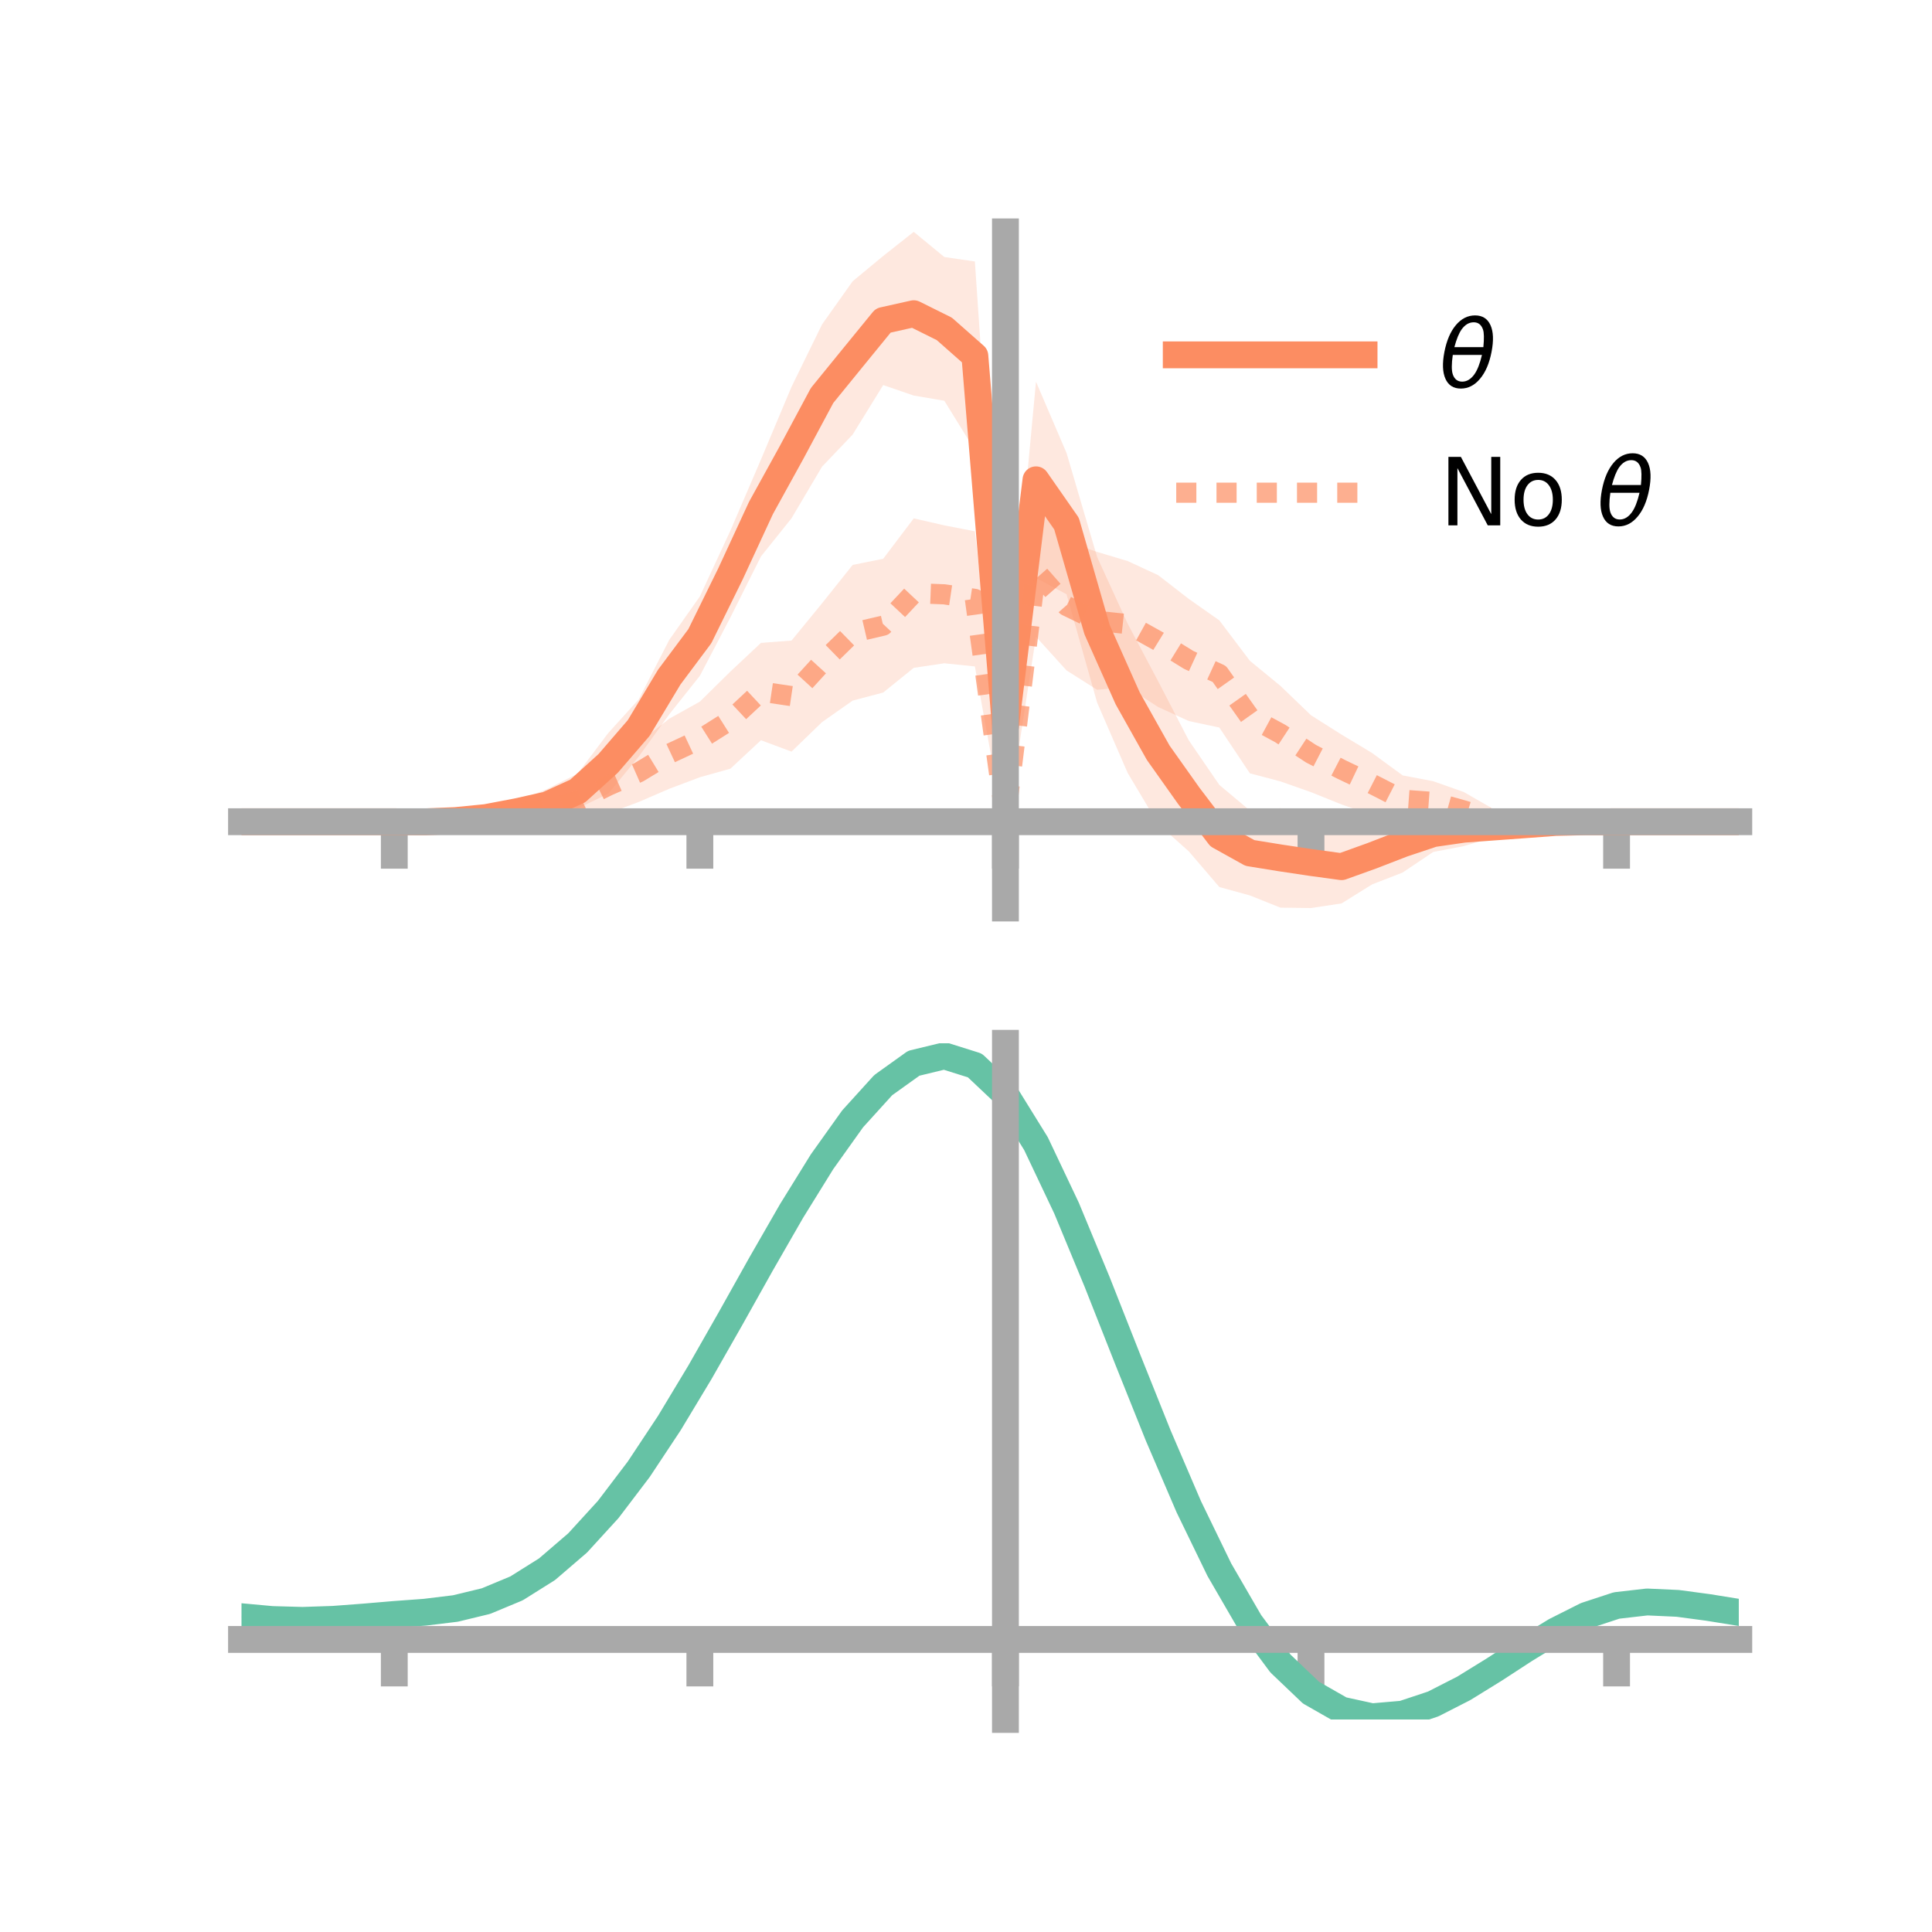 <?xml version="1.0" encoding="utf-8" standalone="no"?>
<!DOCTYPE svg PUBLIC "-//W3C//DTD SVG 1.1//EN"
  "http://www.w3.org/Graphics/SVG/1.1/DTD/svg11.dtd">
<!-- Created with matplotlib (https://matplotlib.org/) -->
<svg height="144pt" version="1.1" viewBox="0 0 144 144" width="144pt" xmlns="http://www.w3.org/2000/svg" xmlns:xlink="http://www.w3.org/1999/xlink">
 <defs>
  <style type="text/css">*{stroke-linecap:butt;stroke-linejoin:round;}</style>
 </defs>
 <g id="figure_1">
  <g id="patch_1">
   <path d="M 0 144 
L 144 144 
L 144 0 
L 0 0 
z
" style="fill:none;"/>
  </g>
  <g id="axes_1">
   <g id="patch_2">
    <path d="M 18 67.68 
L 129.6 67.68 
L 129.6 17.28 
L 18 17.28 
z
" style="fill:none;"/>
   </g>
   <g id="PolyCollection_1">
    <path clip-path="url(#pbcef297cf5)" d="M 18 61.247 
L 18 61.247 
L 20.278 61.247 
L 22.555 61.247 
L 24.833 61.247 
L 27.11 61.247 
L 29.388 61.247 
L 31.665 61.198 
L 33.943 60.889 
L 36.22 60.47 
L 38.498 59.703 
L 40.776 58.812 
L 43.053 57.663 
L 45.331 54.64 
L 47.608 52.126 
L 49.886 47.688 
L 52.163 44.457 
L 54.441 39.55 
L 56.718 34.249 
L 58.996 28.831 
L 61.273 24.177 
L 63.551 20.965 
L 65.829 19.079 
L 68.106 17.28 
L 70.384 19.156 
L 72.661 19.49 
L 74.939 52.829 
L 77.216 28.45 
L 79.494 33.765 
L 81.771 41.512 
L 84.049 46.486 
L 86.327 50.788 
L 88.604 55.179 
L 90.882 58.504 
L 93.159 60.411 
L 95.437 60.237 
L 97.714 60.893 
L 99.992 61.858 
L 102.269 61.638 
L 104.547 60.76 
L 106.824 60.769 
L 109.102 60.544 
L 111.38 60.888 
L 113.657 61.081 
L 115.935 61.057 
L 118.212 61.18 
L 120.49 61.247 
L 122.767 61.247 
L 125.045 61.247 
L 127.322 61.247 
L 129.6 61.247 
L 129.6 61.247 
L 129.6 61.247 
L 127.322 61.247 
L 125.045 61.247 
L 122.767 61.247 
L 120.49 61.247 
L 118.212 61.32 
L 115.935 61.548 
L 113.657 61.863 
L 111.38 62.388 
L 109.102 63.065 
L 106.824 63.5 
L 104.547 65.032 
L 102.269 65.918 
L 99.992 67.336 
L 97.714 67.68 
L 95.437 67.652 
L 93.159 66.741 
L 90.882 66.114 
L 88.604 63.453 
L 86.327 61.425 
L 84.049 57.609 
L 81.771 52.36 
L 79.494 44.294 
L 77.216 43.074 
L 74.939 55.552 
L 72.661 33.556 
L 70.384 29.87 
L 68.106 29.483 
L 65.829 28.7 
L 63.551 32.392 
L 61.273 34.779 
L 58.996 38.627 
L 56.718 41.473 
L 54.441 46.015 
L 52.163 50.373 
L 49.886 53.236 
L 47.608 56.39 
L 45.331 59.158 
L 43.053 60.258 
L 40.776 61.181 
L 38.498 61.304 
L 36.22 61.401 
L 33.943 61.432 
L 31.665 61.313 
L 29.388 61.247 
L 27.11 61.247 
L 24.833 61.247 
L 22.555 61.247 
L 20.278 61.247 
L 18 61.247 
z
" style="fill:#fc8d62;fill-opacity:0.2;"/>
   </g>
   <g id="PolyCollection_2">
    <path clip-path="url(#pbcef297cf5)" d="M 18 61.247 
L 18 61.247 
L 20.278 61.247 
L 22.555 61.247 
L 24.833 61.247 
L 27.11 61.247 
L 29.388 61.247 
L 31.665 61.097 
L 33.943 60.793 
L 36.22 60.449 
L 38.498 59.821 
L 40.776 59.05 
L 43.053 58.177 
L 45.331 56.505 
L 47.608 55.356 
L 49.886 53.565 
L 52.163 52.296 
L 54.441 50.053 
L 56.718 47.917 
L 58.996 47.745 
L 61.273 44.963 
L 63.551 42.107 
L 65.829 41.647 
L 68.106 38.637 
L 70.384 39.158 
L 72.661 39.6 
L 74.939 59.971 
L 77.216 37.68 
L 79.494 40.36 
L 81.771 41.134 
L 84.049 41.817 
L 86.327 42.872 
L 88.604 44.638 
L 90.882 46.239 
L 93.159 49.252 
L 95.437 51.122 
L 97.714 53.311 
L 99.992 54.754 
L 102.269 56.125 
L 104.547 57.794 
L 106.824 58.227 
L 109.102 59.033 
L 111.38 60.343 
L 113.657 60.607 
L 115.935 60.96 
L 118.212 61.194 
L 120.49 61.247 
L 122.767 61.247 
L 125.045 61.247 
L 127.322 61.247 
L 129.6 61.247 
L 129.6 61.247 
L 129.6 61.247 
L 127.322 61.247 
L 125.045 61.247 
L 122.767 61.247 
L 120.49 61.247 
L 118.212 61.345 
L 115.935 61.541 
L 113.657 61.645 
L 111.38 61.875 
L 109.102 61.777 
L 106.824 61.317 
L 104.547 61.416 
L 102.269 60.751 
L 99.992 59.96 
L 97.714 59.043 
L 95.437 58.241 
L 93.159 57.639 
L 90.882 54.227 
L 88.604 53.741 
L 86.327 52.701 
L 84.049 51.22 
L 81.771 51.411 
L 79.494 49.97 
L 77.216 47.456 
L 74.939 62.195 
L 72.661 49.673 
L 70.384 49.437 
L 68.106 49.777 
L 65.829 51.617 
L 63.551 52.22 
L 61.273 53.82 
L 58.996 56.021 
L 56.718 55.173 
L 54.441 57.292 
L 52.163 57.932 
L 49.886 58.791 
L 47.608 59.773 
L 45.331 60.629 
L 43.053 61.206 
L 40.776 61.629 
L 38.498 61.411 
L 36.22 61.453 
L 33.943 61.487 
L 31.665 61.333 
L 29.388 61.247 
L 27.11 61.247 
L 24.833 61.247 
L 22.555 61.247 
L 20.278 61.247 
L 18 61.247 
z
" style="fill:#fc8d62;fill-opacity:0.2;"/>
   </g>
   <g id="matplotlib.axis_1">
    <g id="xtick_1">
     <g id="line2d_1">
      <defs>
       <path d="M 0 0 
L 0 3.5 
" id="m16f43ddc03" style="stroke:#a9a9a9;stroke-width:2;"/>
      </defs>
      <g>
       <use style="fill:#a9a9a9;stroke:#a9a9a9;stroke-width:2;" x="29.388" xlink:href="#m16f43ddc03" y="61.247"/>
      </g>
     </g>
    </g>
    <g id="xtick_2">
     <g id="line2d_2">
      <g>
       <use style="fill:#a9a9a9;stroke:#a9a9a9;stroke-width:2;" x="52.163" xlink:href="#m16f43ddc03" y="61.247"/>
      </g>
     </g>
    </g>
    <g id="xtick_3">
     <g id="line2d_3">
      <g>
       <use style="fill:#a9a9a9;stroke:#a9a9a9;stroke-width:2;" x="74.939" xlink:href="#m16f43ddc03" y="61.247"/>
      </g>
     </g>
    </g>
    <g id="xtick_4">
     <g id="line2d_4">
      <g>
       <use style="fill:#a9a9a9;stroke:#a9a9a9;stroke-width:2;" x="97.714" xlink:href="#m16f43ddc03" y="61.247"/>
      </g>
     </g>
    </g>
    <g id="xtick_5">
     <g id="line2d_5">
      <g>
       <use style="fill:#a9a9a9;stroke:#a9a9a9;stroke-width:2;" x="120.49" xlink:href="#m16f43ddc03" y="61.247"/>
      </g>
     </g>
    </g>
   </g>
   <g id="matplotlib.axis_2"/>
   <g id="line2d_6">
    <path clip-path="url(#pbcef297cf5)" d="M 18 61.247 
L 20.278 61.247 
L 22.555 61.247 
L 24.833 61.247 
L 27.11 61.247 
L 29.388 61.247 
L 31.665 61.255 
L 33.943 61.16 
L 36.22 60.936 
L 38.498 60.504 
L 40.776 59.997 
L 43.053 58.961 
L 45.331 56.899 
L 47.608 54.258 
L 49.886 50.462 
L 52.163 47.415 
L 54.441 42.782 
L 56.718 37.861 
L 58.996 33.729 
L 61.273 29.478 
L 63.551 26.679 
L 65.829 23.889 
L 68.106 23.381 
L 70.384 24.513 
L 72.661 26.523 
L 74.939 54.19 
L 77.216 35.762 
L 79.494 39.03 
L 81.771 46.936 
L 84.049 52.047 
L 86.327 56.106 
L 88.604 59.316 
L 90.882 62.309 
L 93.159 63.576 
L 95.437 63.945 
L 97.714 64.287 
L 99.992 64.597 
L 102.269 63.778 
L 104.547 62.896 
L 106.824 62.135 
L 109.102 61.805 
L 111.38 61.638 
L 113.657 61.472 
L 115.935 61.303 
L 118.212 61.25 
L 120.49 61.247 
L 122.767 61.247 
L 125.045 61.247 
L 127.322 61.247 
L 129.6 61.247 
" style="fill:none;stroke:#fc8d62;stroke-linecap:square;stroke-width:2;"/>
   </g>
   <g id="line2d_7">
    <path clip-path="url(#pbcef297cf5)" d="M 18 61.247 
L 20.278 61.247 
L 22.555 61.247 
L 24.833 61.247 
L 27.11 61.247 
L 29.388 61.247 
L 31.665 61.215 
L 33.943 61.14 
L 36.22 60.951 
L 38.498 60.616 
L 40.776 60.339 
L 43.053 59.691 
L 45.331 58.567 
L 47.608 57.564 
L 49.886 56.178 
L 52.163 55.114 
L 54.441 53.673 
L 56.718 51.545 
L 58.996 51.883 
L 61.273 49.391 
L 63.551 47.164 
L 65.829 46.632 
L 68.106 44.207 
L 70.384 44.298 
L 72.661 44.637 
L 74.939 61.083 
L 77.216 42.568 
L 79.494 45.165 
L 81.771 46.273 
L 84.049 46.518 
L 86.327 47.787 
L 88.604 49.189 
L 90.882 50.233 
L 93.159 53.446 
L 95.437 54.681 
L 97.714 56.177 
L 99.992 57.357 
L 102.269 58.438 
L 104.547 59.605 
L 106.824 59.772 
L 109.102 60.405 
L 111.38 61.109 
L 113.657 61.126 
L 115.935 61.25 
L 118.212 61.27 
L 120.49 61.247 
L 122.767 61.247 
L 125.045 61.247 
L 127.322 61.247 
L 129.6 61.247 
" style="fill:none;stroke:#fc8d62;stroke-dasharray:1.5,1.5;stroke-dashoffset:0;stroke-opacity:0.7;stroke-width:1.5;"/>
   </g>
   <g id="patch_3">
    <path d="M 74.939 67.68 
L 74.939 17.28 
" style="fill:none;stroke:#a9a9a9;stroke-linecap:square;stroke-linejoin:miter;stroke-width:2;"/>
   </g>
   <g id="patch_4">
    <path d="M 129.6 67.68 
L 129.6 17.28 
" style="fill:none;"/>
   </g>
   <g id="patch_5">
    <path d="M 18 61.247 
L 129.6 61.247 
" style="fill:none;stroke:#a9a9a9;stroke-linecap:square;stroke-linejoin:miter;stroke-width:2;"/>
   </g>
   <g id="patch_6">
    <path d="M 18 17.28 
L 129.6 17.28 
" style="fill:none;"/>
   </g>
   <g id="legend_1">
    <g id="line2d_8">
     <path d="M 87.67 26.449 
L 101.67 26.449 
" style="fill:none;stroke:#fc8d62;stroke-linecap:square;stroke-width:2;"/>
    </g>
    <g id="line2d_9"/>
    <g id="text_1">
     <!-- $\theta$ -->
     <g transform="translate(107.27 28.899)scale(0.07 -0.07)">
      <defs>
       <path d="M 45.516 34.672 
L 14.453 34.672 
Q 12.359 20.062 14.5 13.875 
Q 17.188 6.25 24.469 6.25 
Q 31.781 6.25 37.359 13.922 
Q 42.234 20.656 45.516 34.672 
z
M 47.016 42.969 
Q 48.344 56.844 46.625 61.719 
Q 43.953 69.438 36.766 69.438 
Q 29.297 69.438 23.828 61.812 
Q 19.531 55.672 16.156 42.969 
z
M 38.188 76.766 
Q 49.906 76.766 54.594 66.406 
Q 59.281 56.109 55.719 37.844 
Q 52.203 19.625 43.453 9.281 
Q 34.766 -1.125 23.047 -1.125 
Q 11.281 -1.125 6.641 9.281 
Q 2 19.625 5.516 37.844 
Q 9.078 56.109 17.719 66.406 
Q 26.422 76.766 38.188 76.766 
z
" id="DejaVuSans-Oblique-952"/>
      </defs>
      <use transform="translate(0 0.234)" xlink:href="#DejaVuSans-Oblique-952"/>
     </g>
    </g>
    <g id="line2d_10">
     <path d="M 87.67 36.724 
L 101.67 36.724 
" style="fill:none;stroke:#fc8d62;stroke-dasharray:1.5,1.5;stroke-dashoffset:0;stroke-opacity:0.7;stroke-width:1.5;"/>
    </g>
    <g id="line2d_11"/>
    <g id="text_2">
     <!-- No $\theta$ -->
     <g transform="translate(107.27 39.174)scale(0.07 -0.07)">
      <defs>
       <path d="M 9.812 72.906 
L 23.094 72.906 
L 55.422 11.922 
L 55.422 72.906 
L 64.984 72.906 
L 64.984 0 
L 51.703 0 
L 19.391 60.984 
L 19.391 0 
L 9.812 0 
z
" id="DejaVuSans-78"/>
       <path d="M 30.609 48.391 
Q 23.391 48.391 19.188 42.75 
Q 14.984 37.109 14.984 27.297 
Q 14.984 17.484 19.156 11.844 
Q 23.344 6.203 30.609 6.203 
Q 37.797 6.203 41.984 11.859 
Q 46.188 17.531 46.188 27.297 
Q 46.188 37.016 41.984 42.703 
Q 37.797 48.391 30.609 48.391 
z
M 30.609 56 
Q 42.328 56 49.016 48.375 
Q 55.719 40.766 55.719 27.297 
Q 55.719 13.875 49.016 6.219 
Q 42.328 -1.422 30.609 -1.422 
Q 18.844 -1.422 12.172 6.219 
Q 5.516 13.875 5.516 27.297 
Q 5.516 40.766 12.172 48.375 
Q 18.844 56 30.609 56 
z
" id="DejaVuSans-111"/>
       <path id="DejaVuSans-32"/>
      </defs>
      <use transform="translate(0 0.234)" xlink:href="#DejaVuSans-78"/>
      <use transform="translate(74.805 0.234)" xlink:href="#DejaVuSans-111"/>
      <use transform="translate(135.986 0.234)" xlink:href="#DejaVuSans-32"/>
      <use transform="translate(167.773 0.234)" xlink:href="#DejaVuSans-Oblique-952"/>
     </g>
    </g>
   </g>
  </g>
  <g id="axes_2">
   <g id="patch_7">
    <path d="M 18 128.16 
L 129.6 128.16 
L 129.6 77.76 
L 18 77.76 
z
" style="fill:none;"/>
   </g>
   <g id="PolyCollection_3">
    <path clip-path="url(#p19db41f673)" d="M 18 120.54 
L 18 120.463 
L 20.278 120.68 
L 22.555 120.743 
L 24.833 120.66 
L 27.11 120.479 
L 29.388 120.279 
L 31.665 120.107 
L 33.943 119.823 
L 36.22 119.266 
L 38.498 118.308 
L 40.776 116.859 
L 43.053 114.865 
L 45.331 112.319 
L 47.608 109.252 
L 49.886 105.733 
L 52.163 101.863 
L 54.441 97.771 
L 56.718 93.611 
L 58.996 89.558 
L 61.273 85.803 
L 63.551 82.543 
L 65.829 79.982 
L 68.106 78.322 
L 70.384 77.76 
L 72.661 78.486 
L 74.939 80.67 
L 77.216 84.399 
L 79.494 89.274 
L 81.771 94.849 
L 84.049 100.706 
L 86.327 106.481 
L 88.604 111.872 
L 90.882 116.645 
L 93.159 120.636 
L 95.437 123.747 
L 97.714 125.943 
L 99.992 127.254 
L 102.269 127.757 
L 104.547 127.565 
L 106.824 126.819 
L 109.102 125.672 
L 111.38 124.289 
L 113.657 122.831 
L 115.935 121.46 
L 118.212 120.326 
L 120.49 119.582 
L 122.767 119.324 
L 125.045 119.433 
L 127.322 119.748 
L 129.6 120.127 
L 129.6 120.23 
L 129.6 120.23 
L 127.322 119.875 
L 125.045 119.579 
L 122.767 119.481 
L 120.49 119.744 
L 118.212 120.497 
L 115.935 121.656 
L 113.657 123.071 
L 111.38 124.578 
L 109.102 126.008 
L 106.824 127.189 
L 104.547 127.957 
L 102.269 128.16 
L 99.992 127.666 
L 97.714 126.377 
L 95.437 124.231 
L 93.159 121.211 
L 90.882 117.347 
L 88.604 112.73 
L 86.327 107.511 
L 84.049 101.916 
L 81.771 96.235 
L 79.494 90.821 
L 77.216 86.082 
L 74.939 82.458 
L 72.661 80.34 
L 70.384 79.637 
L 68.106 80.179 
L 65.829 81.778 
L 63.551 84.241 
L 61.273 87.369 
L 58.996 90.967 
L 56.718 94.843 
L 54.441 98.817 
L 52.163 102.722 
L 49.886 106.414 
L 47.608 109.77 
L 45.331 112.699 
L 43.053 115.138 
L 40.776 117.06 
L 38.498 118.469 
L 36.22 119.407 
L 33.943 119.953 
L 31.665 120.226 
L 29.388 120.387 
L 27.11 120.572 
L 24.833 120.734 
L 22.555 120.802 
L 20.278 120.739 
L 18 120.54 
z
" style="fill:#66c2a5;fill-opacity:0.2;"/>
   </g>
   <g id="matplotlib.axis_3">
    <g id="xtick_6">
     <g id="line2d_12">
      <g>
       <use style="fill:#a9a9a9;stroke:#a9a9a9;stroke-width:2;" x="29.388" xlink:href="#m16f43ddc03" y="122.195"/>
      </g>
     </g>
    </g>
    <g id="xtick_7">
     <g id="line2d_13">
      <g>
       <use style="fill:#a9a9a9;stroke:#a9a9a9;stroke-width:2;" x="52.163" xlink:href="#m16f43ddc03" y="122.195"/>
      </g>
     </g>
    </g>
    <g id="xtick_8">
     <g id="line2d_14">
      <g>
       <use style="fill:#a9a9a9;stroke:#a9a9a9;stroke-width:2;" x="74.939" xlink:href="#m16f43ddc03" y="122.195"/>
      </g>
     </g>
    </g>
    <g id="xtick_9">
     <g id="line2d_15">
      <g>
       <use style="fill:#a9a9a9;stroke:#a9a9a9;stroke-width:2;" x="97.714" xlink:href="#m16f43ddc03" y="122.195"/>
      </g>
     </g>
    </g>
    <g id="xtick_10">
     <g id="line2d_16">
      <g>
       <use style="fill:#a9a9a9;stroke:#a9a9a9;stroke-width:2;" x="120.49" xlink:href="#m16f43ddc03" y="122.195"/>
      </g>
     </g>
    </g>
   </g>
   <g id="matplotlib.axis_4"/>
   <g id="line2d_17">
    <path clip-path="url(#p19db41f673)" d="M 18 120.501 
L 20.278 120.71 
L 22.555 120.773 
L 24.833 120.697 
L 27.11 120.526 
L 29.388 120.333 
L 31.665 120.166 
L 33.943 119.888 
L 36.22 119.337 
L 38.498 118.389 
L 40.776 116.959 
L 43.053 115.002 
L 45.331 112.509 
L 47.608 109.511 
L 49.886 106.073 
L 52.163 102.292 
L 54.441 98.294 
L 56.718 94.227 
L 58.996 90.263 
L 61.273 86.586 
L 63.551 83.392 
L 65.829 80.88 
L 68.106 79.25 
L 70.384 78.698 
L 72.661 79.413 
L 74.939 81.564 
L 77.216 85.24 
L 79.494 90.047 
L 81.771 95.542 
L 84.049 101.311 
L 86.327 106.996 
L 88.604 112.301 
L 90.882 116.996 
L 93.159 120.923 
L 95.437 123.989 
L 97.714 126.16 
L 99.992 127.46 
L 102.269 127.958 
L 104.547 127.761 
L 106.824 127.004 
L 109.102 125.84 
L 111.38 124.434 
L 113.657 122.951 
L 115.935 121.558 
L 118.212 120.412 
L 120.49 119.663 
L 122.767 119.402 
L 125.045 119.506 
L 127.322 119.811 
L 129.6 120.178 
" style="fill:none;stroke:#66c2a5;stroke-linecap:square;stroke-width:2;"/>
   </g>
   <g id="patch_8">
    <path d="M 74.939 128.16 
L 74.939 77.76 
" style="fill:none;stroke:#a9a9a9;stroke-linecap:square;stroke-linejoin:miter;stroke-width:2;"/>
   </g>
   <g id="patch_9">
    <path d="M 129.6 128.16 
L 129.6 77.76 
" style="fill:none;"/>
   </g>
   <g id="patch_10">
    <path d="M 18 122.195 
L 129.6 122.195 
" style="fill:none;stroke:#a9a9a9;stroke-linecap:square;stroke-linejoin:miter;stroke-width:2;"/>
   </g>
   <g id="patch_11">
    <path d="M 18 77.76 
L 129.6 77.76 
" style="fill:none;"/>
   </g>
  </g>
 </g>
 <defs>
  <clipPath id="pbcef297cf5">
   <rect height="50.4" width="111.6" x="18" y="17.28"/>
  </clipPath>
  <clipPath id="p19db41f673">
   <rect height="50.4" width="111.6" x="18" y="77.76"/>
  </clipPath>
 </defs>
</svg>
